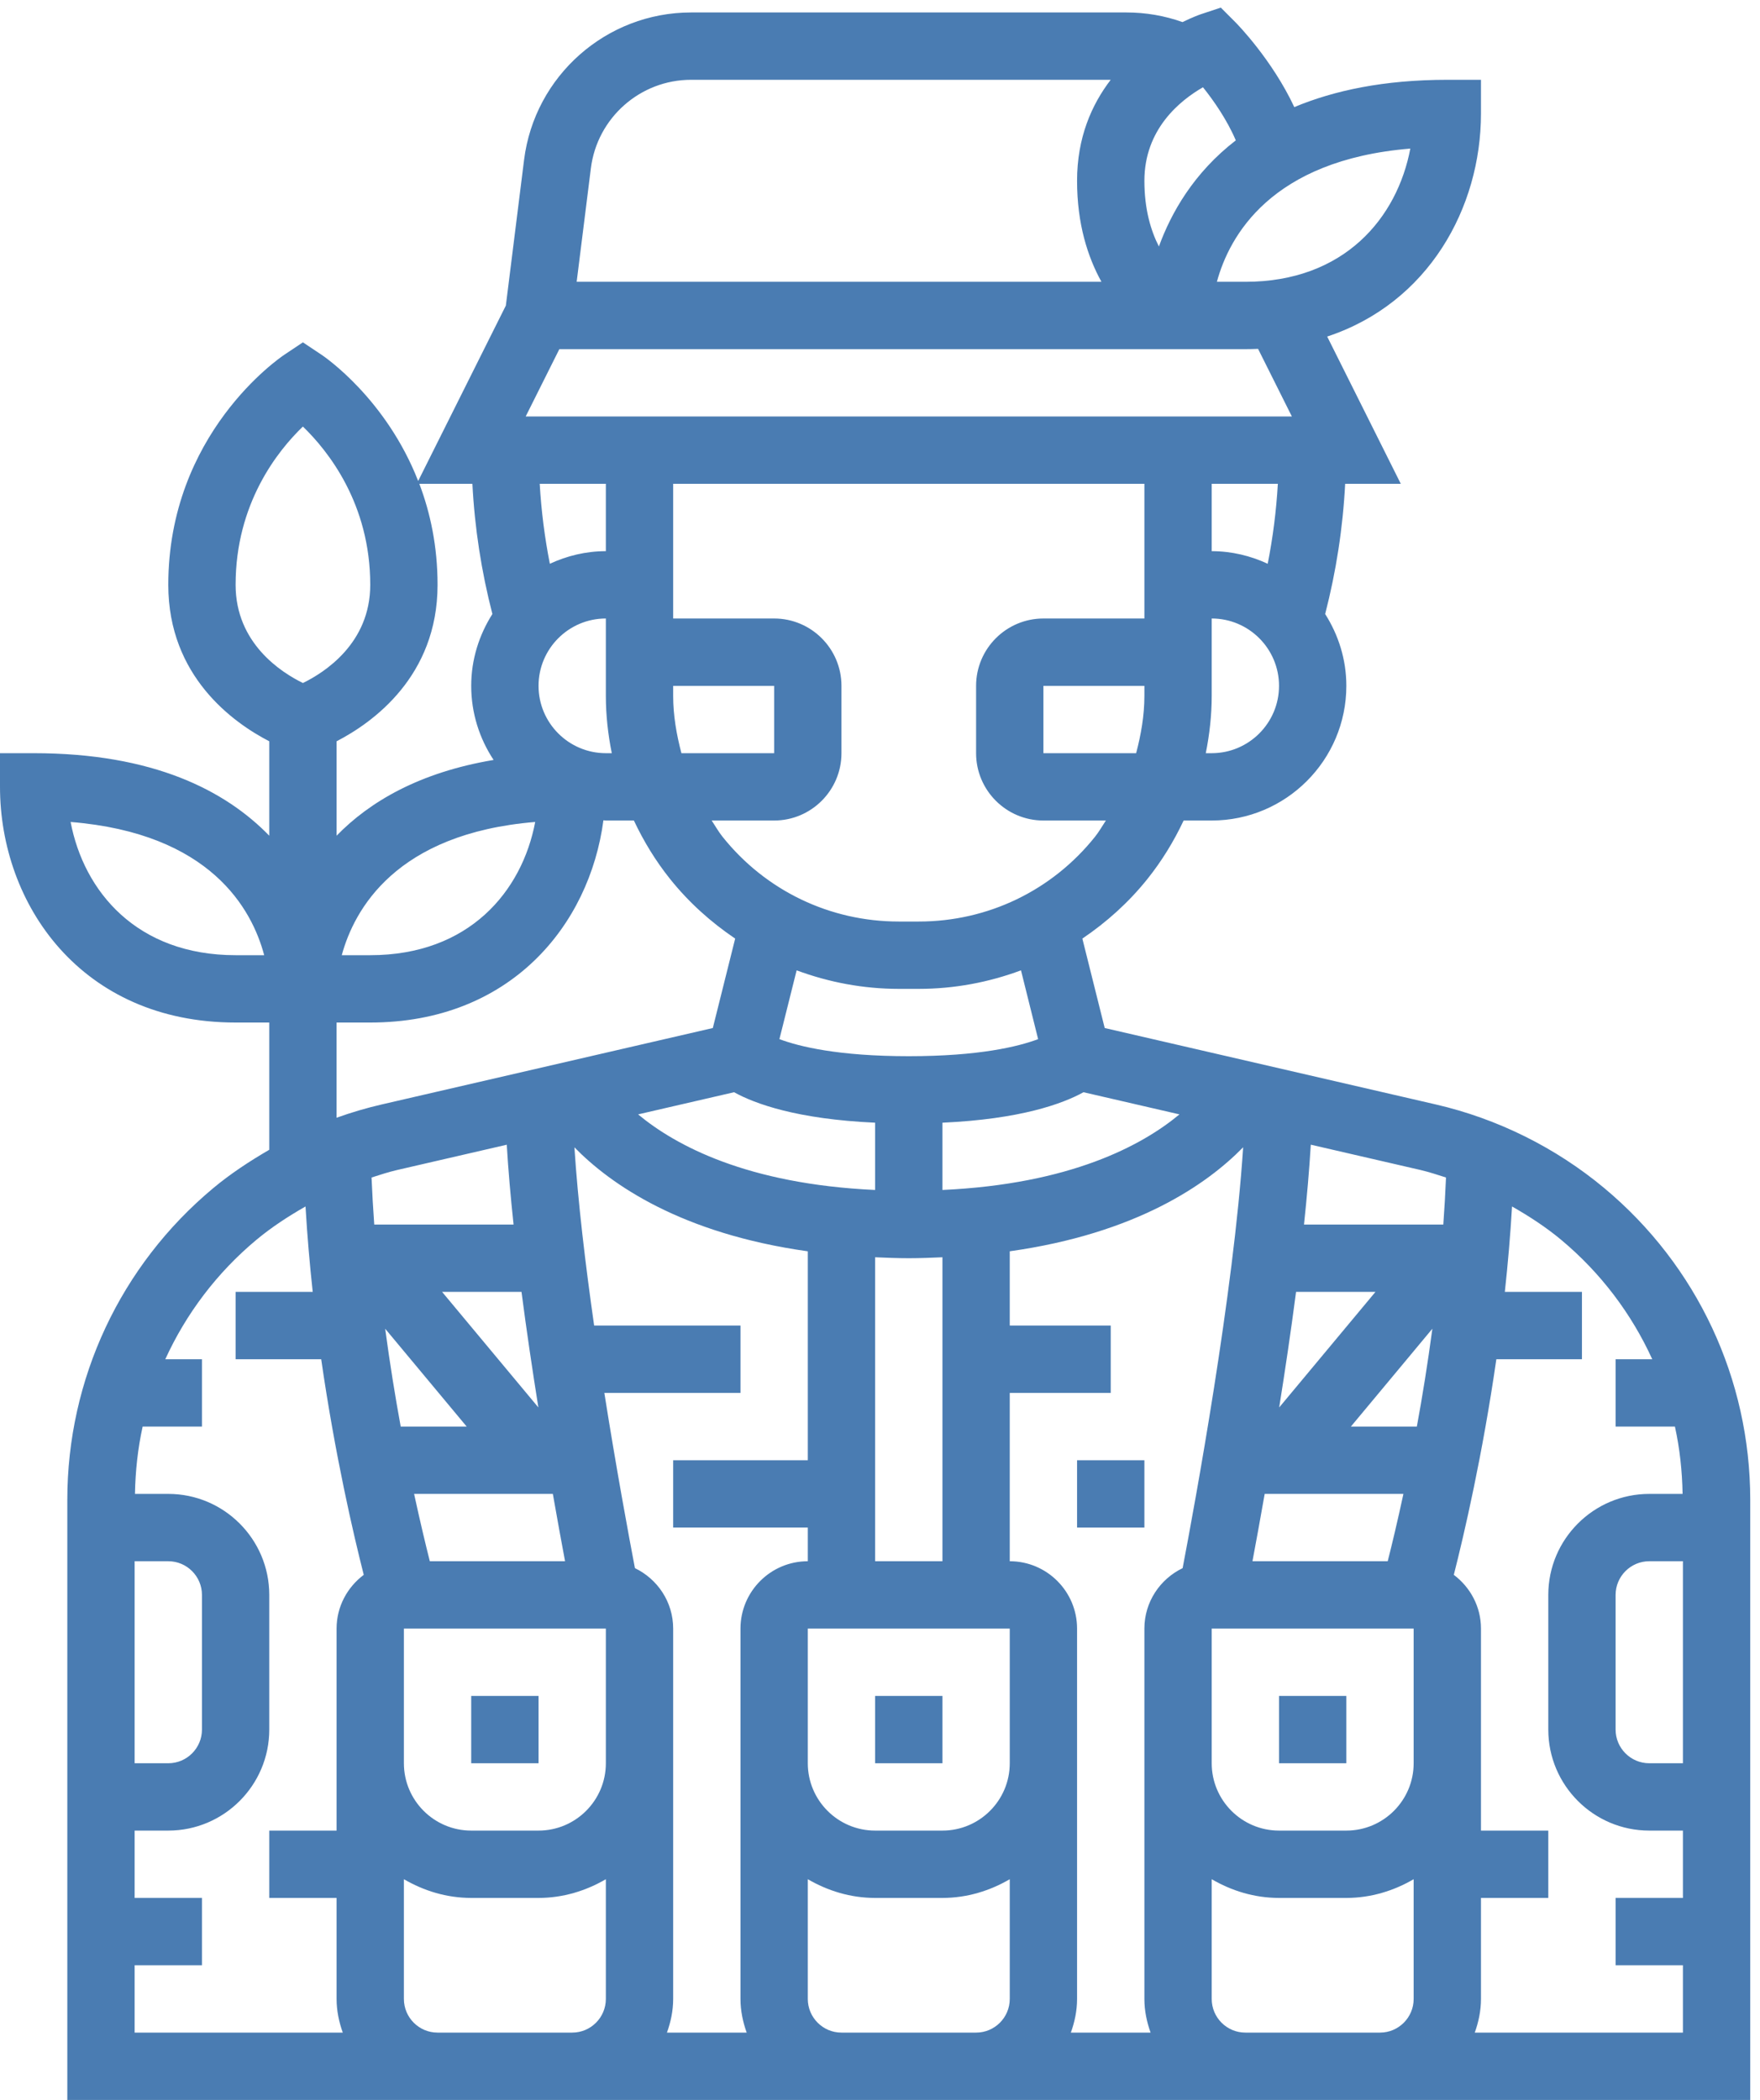 <?xml version="1.0" encoding="UTF-8"?>
<svg width="166px" height="198px" viewBox="0 0 166 198" version="1.1" xmlns="http://www.w3.org/2000/svg" xmlns:xlink="http://www.w3.org/1999/xlink">
    <!-- Generator: Sketch 53.2 (72643) - https://sketchapp.com -->
    <title>008-camouflage</title>
    <desc>Created with Sketch.</desc>
    <g id="Page-1" stroke="none" stroke-width="1" fill="none" fill-rule="evenodd">
        <g id="Artboard" transform="translate(-1547, -695)" fill="#4A7CB2" fill-rule="nonzero">
            <g id="008-camouflage" transform="translate(1547, 693)">
                <polygon id="Path" points="120.635 161.905 126.984 161.905 126.984 168.254 120.635 168.254"></polygon>
                <polygon id="Path" points="82.54 161.905 88.889 161.905 88.889 168.254 82.54 168.254"></polygon>
                <polygon id="Path" points="44.444 161.905 50.794 161.905 50.794 168.254 44.444 168.254"></polygon>
                <path d="M151.314,114.025 C146.733,110.206 141.238,107.479 135.422,106.137 L104.194,98.93 L102.086,90.498 C104.368,88.956 106.457,87.086 108.229,84.87 C109.587,83.171 110.721,81.317 111.638,79.365 L114.286,79.365 C121.289,79.365 126.984,73.67 126.984,66.667 C126.984,64.171 126.235,61.86 124.987,59.895 C126.025,55.873 126.66,51.765 126.873,47.619 L132.121,47.619 L125.178,33.733 C134.727,30.578 139.683,21.594 139.683,12.698 L139.683,9.524 L136.508,9.524 C130.514,9.524 125.819,10.537 122.076,12.098 C119.984,7.632 116.705,4.279 116.53,4.105 L115.143,2.717 L113.279,3.337 C113.171,3.371 112.492,3.613 111.533,4.083 C109.844,3.483 108.073,3.175 106.251,3.175 L65.178,3.175 C57.187,3.175 50.419,9.152 49.429,17.079 L47.711,30.813 L39.441,47.352 C36.416,39.619 30.66,35.673 30.333,35.454 L28.571,34.279 L26.81,35.454 C26.365,35.752 15.873,42.911 15.873,57.143 C15.873,65.784 22.01,70.146 25.397,71.895 L25.397,80.797 C21.267,76.552 14.483,73.016 3.175,73.016 L0,73.016 L0,76.19 C0,87.235 7.632,98.413 22.222,98.413 L25.397,98.413 L25.397,110.41 C23.546,111.486 21.756,112.657 20.114,114.025 C11.365,121.317 6.349,132.029 6.349,143.416 L6.349,200 L165.079,200 L165.079,143.416 C165.079,132.029 160.063,121.317 151.314,114.025 Z M22.222,92.063 C12.886,92.063 7.902,86.035 6.66,79.502 C19.86,80.571 23.765,87.721 24.917,92.063 L22.222,92.063 Z M108.521,193.651 L101,193.651 C101.359,192.654 101.587,191.594 101.587,190.476 L101.587,168.254 L101.587,155.556 C101.587,152.054 98.74,149.206 95.238,149.206 L95.238,133.333 L104.762,133.333 L104.762,126.984 L95.238,126.984 L95.238,119.981 C107.175,118.305 113.835,113.673 117.251,110.175 C116.359,123.908 112.711,143.749 111.543,149.857 C109.416,150.883 107.937,153.041 107.937,155.556 L107.937,168.254 L107.937,190.476 C107.937,191.594 108.165,192.654 108.521,193.651 L108.521,193.651 Z M70.425,193.651 L62.905,193.651 C63.263,192.654 63.492,191.594 63.492,190.476 L63.492,168.254 L63.492,155.556 C63.492,153.041 62.013,150.883 59.886,149.857 C59.314,146.867 58.152,140.603 57,133.333 L69.841,133.333 L69.841,126.984 L56.038,126.984 C55.21,121.203 54.508,115.276 54.178,110.178 C57.594,113.676 64.251,118.308 76.19,119.984 L76.19,139.683 L63.492,139.683 L63.492,146.032 L76.19,146.032 L76.19,149.206 C72.689,149.206 69.841,152.054 69.841,155.556 L69.841,168.254 L69.841,190.476 C69.841,191.594 70.07,192.654 70.425,193.651 L70.425,193.651 Z M69.235,104.984 C71.216,106.079 75.187,107.524 82.54,107.857 L82.54,114.2 C70.489,113.648 63.727,110.019 60.184,107.073 L69.235,104.984 Z M88.889,149.206 L82.54,149.206 L82.54,120.546 C83.578,120.59 84.613,120.635 85.714,120.635 C86.816,120.635 87.851,120.59 88.889,120.546 L88.889,149.206 Z M40.54,149.206 C40.162,147.714 39.638,145.533 39.057,142.857 L52.143,142.857 C52.581,145.352 52.978,147.521 53.295,149.206 L40.54,149.206 Z M50.778,134.705 L41.698,123.81 L49.187,123.81 C49.67,127.517 50.222,131.225 50.778,134.705 Z M47.797,109.933 C47.937,112.302 48.159,114.838 48.438,117.46 L35.298,117.46 C35.19,115.994 35.108,114.514 35.044,113.025 C35.835,112.775 36.622,112.511 37.432,112.324 L47.797,109.933 Z M44.016,136.508 L37.794,136.508 C37.276,133.683 36.771,130.575 36.33,127.283 L44.016,136.508 Z M38.095,155.556 L57.143,155.556 L57.143,168.254 C57.143,171.756 54.295,174.603 50.794,174.603 L44.444,174.603 C40.943,174.603 38.095,171.756 38.095,168.254 L38.095,155.556 Z M76.19,155.556 L95.238,155.556 L95.238,168.254 C95.238,171.756 92.39,174.603 88.889,174.603 L82.54,174.603 C79.038,174.603 76.19,171.756 76.19,168.254 L76.19,155.556 Z M118.13,149.206 C118.448,147.521 118.844,145.352 119.283,142.857 L132.368,142.857 C131.79,145.533 131.267,147.714 130.886,149.206 L118.13,149.206 Z M122.241,123.81 L129.73,123.81 L120.651,134.705 C121.206,131.225 121.759,127.517 122.241,123.81 Z M114.286,155.556 L133.333,155.556 L133.333,168.254 C133.333,171.756 130.486,174.603 126.984,174.603 L120.635,174.603 C117.133,174.603 114.286,171.756 114.286,168.254 L114.286,155.556 Z M133.635,136.508 L127.413,136.508 L135.098,127.283 C134.657,130.575 134.156,133.683 133.635,136.508 Z M136.384,113.025 C136.321,114.514 136.238,115.994 136.13,117.46 L122.99,117.46 C123.27,114.838 123.489,112.302 123.632,109.93 L133.997,112.321 C134.806,112.511 135.594,112.775 136.384,113.025 Z M111.244,107.073 C107.698,110.019 100.933,113.648 88.889,114.2 L88.889,107.857 C96.241,107.524 100.216,106.076 102.194,104.984 L111.244,107.073 Z M97.914,99.978 C96.067,100.673 92.368,101.587 85.714,101.587 C79.06,101.587 75.362,100.673 73.514,99.978 L75.137,93.492 C78.175,94.619 81.422,95.238 84.768,95.238 L86.667,95.238 C90.013,95.238 93.257,94.622 96.298,93.492 L97.914,99.978 Z M86.663,88.889 L84.765,88.889 C78.267,88.889 72.213,85.978 68.152,80.902 C67.765,80.419 67.467,79.879 67.124,79.365 L73.016,79.365 C76.517,79.365 79.365,76.517 79.365,73.016 L79.365,66.667 C79.365,63.165 76.517,60.317 73.016,60.317 L63.492,60.317 L63.492,47.619 L107.937,47.619 L107.937,60.317 L98.413,60.317 C94.911,60.317 92.063,63.165 92.063,66.667 L92.063,73.016 C92.063,76.517 94.911,79.365 98.413,79.365 L104.305,79.365 C103.962,79.879 103.663,80.419 103.273,80.905 C99.216,85.978 93.162,88.889 86.663,88.889 L86.663,88.889 Z M50.479,79.502 C49.241,86.035 44.254,92.063 34.921,92.063 L32.235,92.063 C33.4,87.778 37.314,80.584 50.479,79.502 Z M52.756,34.921 L117.46,34.921 C117.867,34.921 118.267,34.911 118.66,34.895 L121.848,41.27 L49.581,41.27 L52.756,34.921 Z M107.159,73.016 L98.413,73.016 L98.413,66.667 L107.937,66.667 L107.937,67.613 C107.937,69.451 107.622,71.254 107.159,73.016 L107.159,73.016 Z M63.492,67.613 L63.492,66.667 L73.016,66.667 L73.016,73.016 L64.27,73.016 C63.806,71.254 63.492,69.451 63.492,67.613 Z M57.143,47.619 L57.143,53.968 C55.251,53.968 53.473,54.41 51.86,55.156 C51.371,52.67 51.051,50.152 50.905,47.619 L57.143,47.619 Z M50.794,66.667 C50.794,63.165 53.641,60.317 57.143,60.317 L57.143,67.613 C57.143,69.435 57.346,71.241 57.702,73.016 L57.143,73.016 C53.641,73.016 50.794,70.168 50.794,66.667 Z M114.286,73.016 L113.727,73.016 C114.083,71.241 114.286,69.435 114.286,67.613 L114.286,60.317 C117.787,60.317 120.635,63.165 120.635,66.667 C120.635,70.168 117.787,73.016 114.286,73.016 Z M119.568,55.156 C117.956,54.41 116.178,53.968 114.286,53.968 L114.286,47.619 L120.524,47.619 C120.378,50.152 120.06,52.667 119.568,55.156 Z M117.46,28.571 L114.775,28.571 C115.937,24.286 119.854,17.092 133.019,16.01 C131.781,22.543 126.794,28.571 117.46,28.571 L117.46,28.571 Z M113.463,10.229 C114.444,11.454 115.711,13.251 116.559,15.235 C112.59,18.295 110.46,22.07 109.305,25.241 C108.54,23.74 107.937,21.724 107.937,19.048 C107.937,14.19 111.283,11.479 113.463,10.229 L113.463,10.229 Z M55.73,17.867 C56.324,13.111 60.384,9.524 65.178,9.524 L104.759,9.524 C102.962,11.87 101.587,14.975 101.587,19.048 C101.587,23.114 102.59,26.225 103.886,28.571 L54.39,28.571 L55.73,17.867 Z M41.27,57.143 C41.27,53.505 40.581,50.337 39.552,47.619 L44.556,47.619 C44.768,51.765 45.403,55.873 46.441,59.895 C45.194,61.86 44.444,64.171 44.444,66.667 C44.444,69.248 45.229,71.648 46.556,73.654 C39.568,74.825 34.87,77.587 31.746,80.797 L31.746,71.895 C35.133,70.146 41.27,65.784 41.27,57.143 Z M22.222,57.143 C22.222,49.483 26.178,44.517 28.568,42.219 C30.952,44.521 34.921,49.498 34.921,57.143 C34.921,62.66 30.603,65.41 28.571,66.4 C26.54,65.41 22.222,62.66 22.222,57.143 Z M31.746,98.413 L34.921,98.413 C48.117,98.413 55.6,89.26 56.914,79.343 C56.99,79.343 57.063,79.365 57.143,79.365 L59.787,79.365 C60.705,81.317 61.835,83.171 63.194,84.87 C64.968,87.089 67.057,88.956 69.34,90.498 L67.232,98.93 L36.003,106.137 C34.559,106.47 33.137,106.889 31.743,107.39 L31.743,98.413 L31.746,98.413 Z M15.873,149.206 C17.625,149.206 19.048,150.632 19.048,152.381 L19.048,165.079 C19.048,166.829 17.625,168.254 15.873,168.254 L12.698,168.254 L12.698,149.206 L15.873,149.206 Z M12.698,187.302 L19.048,187.302 L19.048,180.952 L12.698,180.952 L12.698,174.603 L15.873,174.603 C21.124,174.603 25.397,170.33 25.397,165.079 L25.397,152.381 C25.397,147.13 21.124,142.857 15.873,142.857 L12.73,142.857 C12.768,140.702 13,138.575 13.454,136.508 L19.048,136.508 L19.048,130.159 L15.59,130.159 C17.552,125.867 20.454,122.01 24.181,118.902 C25.619,117.705 27.19,116.683 28.816,115.756 C28.978,118.502 29.21,121.194 29.495,123.81 L22.222,123.81 L22.222,130.159 L30.295,130.159 C31.606,139.238 33.337,146.673 34.308,150.489 C32.762,151.651 31.746,153.479 31.746,155.556 L31.746,168.254 L31.746,174.603 L25.397,174.603 L25.397,180.952 L31.746,180.952 L31.746,190.476 C31.746,191.594 31.975,192.654 32.33,193.651 L12.698,193.651 L12.698,187.302 Z M41.27,193.651 C39.517,193.651 38.095,192.225 38.095,190.476 L38.095,179.187 C39.971,180.279 42.121,180.952 44.444,180.952 L50.794,180.952 C53.117,180.952 55.267,180.279 57.143,179.187 L57.143,190.476 C57.143,192.225 55.721,193.651 53.968,193.651 L41.27,193.651 Z M79.365,193.651 C77.613,193.651 76.19,192.225 76.19,190.476 L76.19,179.187 C78.067,180.279 80.216,180.952 82.54,180.952 L88.889,180.952 C91.213,180.952 93.362,180.279 95.238,179.187 L95.238,190.476 C95.238,192.225 93.816,193.651 92.063,193.651 L79.365,193.651 Z M117.46,193.651 C115.708,193.651 114.286,192.225 114.286,190.476 L114.286,179.187 C116.162,180.279 118.311,180.952 120.635,180.952 L126.984,180.952 C129.308,180.952 131.457,180.279 133.333,179.187 L133.333,190.476 C133.333,192.225 131.911,193.651 130.159,193.651 L117.46,193.651 Z M139.098,193.651 C139.454,192.654 139.683,191.594 139.683,190.476 L139.683,180.952 L146.032,180.952 L146.032,174.603 L139.683,174.603 L139.683,168.254 L139.683,155.556 C139.683,153.479 138.667,151.651 137.121,150.489 C138.092,146.67 139.822,139.235 141.133,130.159 L149.206,130.159 L149.206,123.81 L141.933,123.81 C142.219,121.194 142.451,118.498 142.613,115.756 C144.238,116.683 145.813,117.705 147.248,118.902 C150.975,122.01 153.879,125.867 155.838,130.159 L152.381,130.159 L152.381,136.508 L157.975,136.508 C158.432,138.575 158.66,140.702 158.698,142.857 L155.556,142.857 C150.305,142.857 146.032,147.13 146.032,152.381 L146.032,165.079 C146.032,170.33 150.305,174.603 155.556,174.603 L158.73,174.603 L158.73,180.952 L152.381,180.952 L152.381,187.302 L158.73,187.302 L158.73,193.651 L139.098,193.651 Z M158.73,149.206 L158.73,168.254 L155.556,168.254 C153.803,168.254 152.381,166.829 152.381,165.079 L152.381,152.381 C152.381,150.632 153.803,149.206 155.556,149.206 L158.73,149.206 Z" id="Shape"></path>
                <polygon id="Path" points="101.587 139.683 107.937 139.683 107.937 146.032 101.587 146.032"></polygon>
            </g>
        </g>
    </g>
</svg>